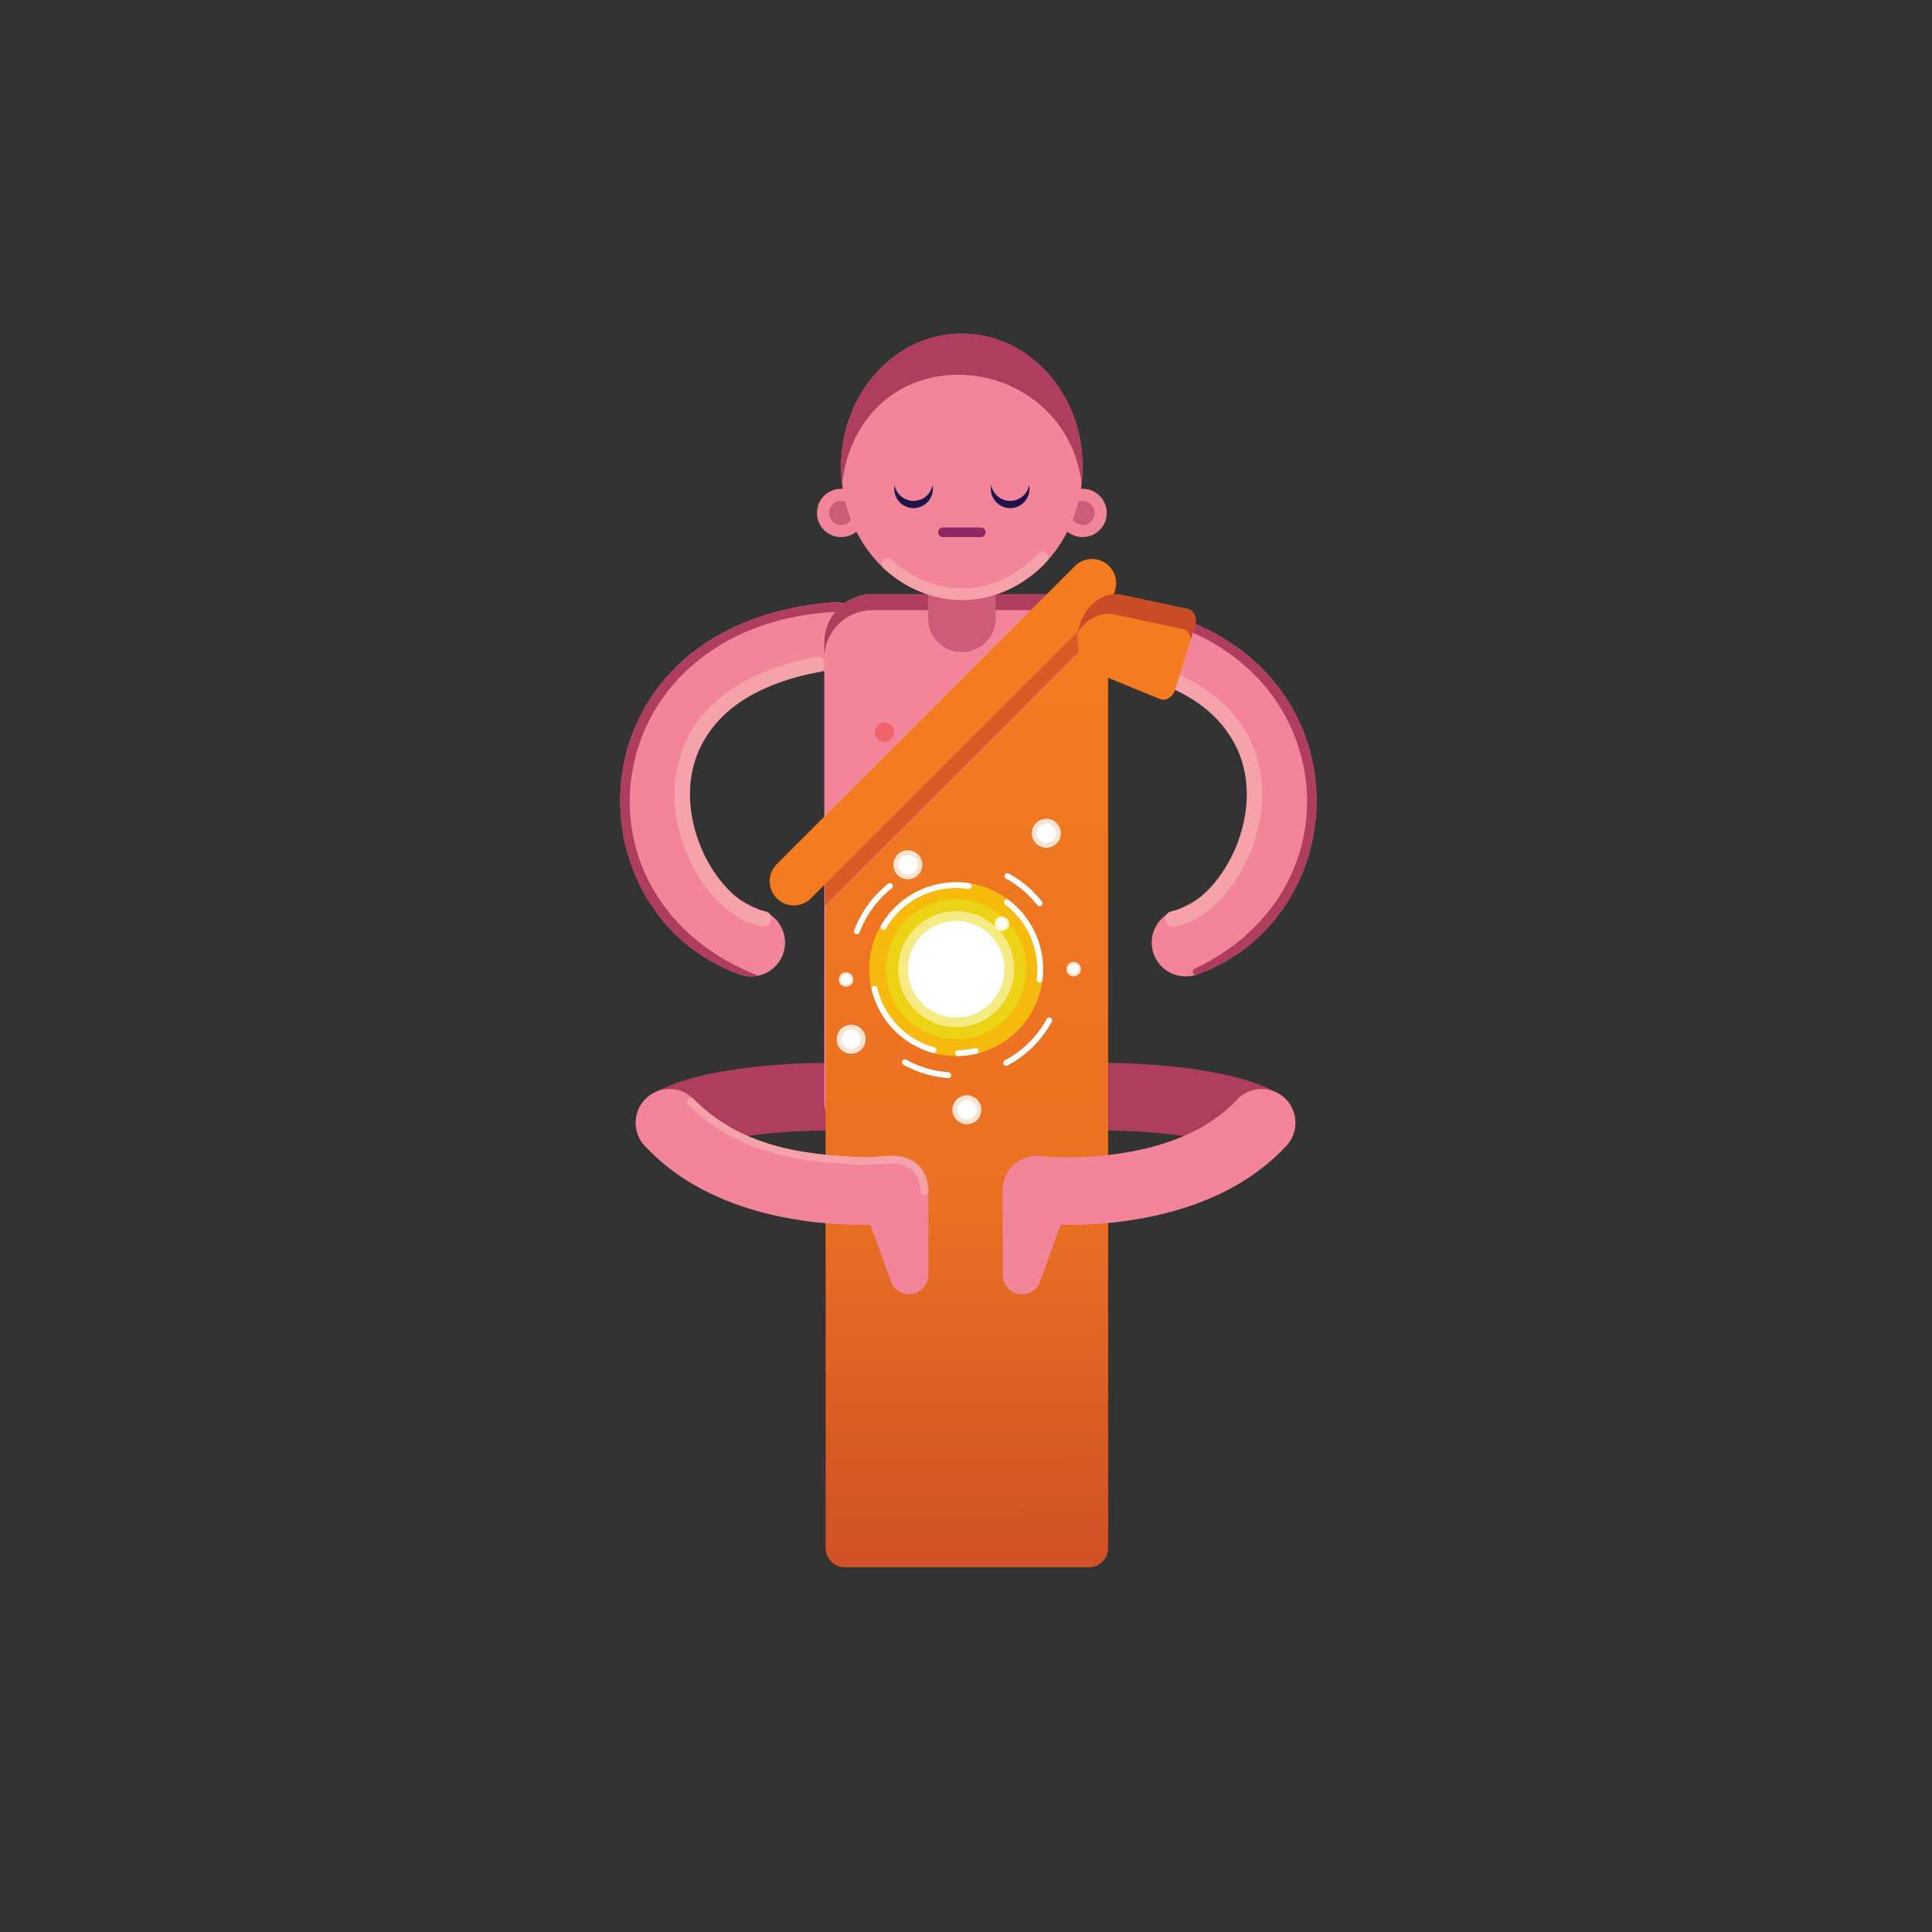 <svg xmlns="http://www.w3.org/2000/svg" xmlns:xlink="http://www.w3.org/1999/xlink" viewBox="0 0 1000 1000"><rect x="0" y="0" width="1000" height="1000" fill="#333333" stroke="none"/><defs><style>.cls-1,.cls-10,.cls-12,.cls-15,.cls-17,.cls-18,.cls-2,.cls-23,.cls-24,.cls-4,.cls-6{fill:none;}.cls-1,.cls-12{stroke:#f3859a;}.cls-1,.cls-10,.cls-12,.cls-15,.cls-17,.cls-18,.cls-2,.cls-24,.cls-4,.cls-6{stroke-linecap:round;}.cls-1{stroke-linejoin:round;}.cls-1,.cls-12,.cls-4,.cls-6{stroke-width:35px;}.cls-17,.cls-18,.cls-2{stroke:#f6a2ab;}.cls-10,.cls-12,.cls-15,.cls-17,.cls-18,.cls-2,.cls-24,.cls-4,.cls-6{stroke-miterlimit:10;}.cls-2{stroke-width:8px;}.cls-3{fill:#af3e5e;}.cls-4{stroke:#af3e5e;}.cls-5{fill:#f3859a;}.cls-6{stroke:#ce5b77;}.cls-7{fill:#f1646b;}.cls-8{fill:url(#linear-gradient);}.cls-9{fill:#dc5a26;}.cls-10{stroke:#f47b20;stroke-width:25px;}.cls-11{fill:#ce5b77;}.cls-13{fill:#1e144c;}.cls-14{fill:#f47b20;}.cls-15{stroke:#8d2864;stroke-width:5px;}.cls-16{fill:#c94c27;}.cls-17{stroke-width:6px;}.cls-18{stroke-width:4px;}.cls-19{fill:#fcea01;opacity:0.6;}.cls-20{fill:#ead917;}.cls-20,.cls-25{opacity:0.8;}.cls-21{fill:#f7ec8e;opacity:0.9;}.cls-22,.cls-25{fill:#fff;}.cls-24{stroke:#fff;stroke-width:3px;}</style><linearGradient id="linear-gradient" x1="498.83" y1="323.18" x2="502.24" y2="834.02" gradientUnits="userSpaceOnUse"><stop offset="0" stop-color="#f47b20"/><stop offset="0.59" stop-color="#ea7023"/><stop offset="1" stop-color="#cc4d27"/></linearGradient></defs><title>Artboard 1</title><g id="Layer_1" data-name="Layer 1"><path id="RArm" class="cls-1" d="M432.34,329.21c-117.45,9.48-115.86,133.1-43.51,158.68"/><path id="RArm-2" data-name="RArm" class="cls-2" d="M422.93,343.92c-108.89,20.93-67.71,125-27.59,131.68"/><path class="cls-3" d="M342.2,466.77a90.81,90.81,0,0,1-16.27-51.91,93.09,93.09,0,0,1,27.17-65.52,104,104,0,0,1,33.5-22.49c13.35-5.69,28.9-9.33,46.64-10.19a5,5,0,0,0,4.65-4,17.32,17.32,0,0,0-7-.85c-18,1.45-34,5.38-47.78,11.4A110.88,110.88,0,0,0,355.81,340,96.49,96.49,0,0,0,321,414.41a98.36,98.36,0,0,0,16,53.89,92.24,92.24,0,0,0,19.5,21.42A90.85,90.85,0,0,0,383,504.39a17.36,17.36,0,0,0,9.41.61C369.69,496.1,353.14,482.55,342.2,466.77Z"/><path id="RLeg" class="cls-4" d="M426.65,567.67s-55.11-.26-80.12,13.49"/><path id="LLeg" class="cls-4" d="M572.86,567.67S628,567.41,653,581.16"/><g id="Body"><g id="Body-2" data-name="Body"><g id="Body-3" data-name="Body"><path class="cls-5" d="M451.65,307.54h96.21a25,25,0,0,1,25,25V571.13a10,10,0,0,1-10,10H436.65a10,10,0,0,1-10-10V332.54A25,25,0,0,1,451.65,307.54Z"/><path id="Shadow" class="cls-3" d="M547.86,307.54H451.65a25,25,0,0,0-25,25v8.26a25,25,0,0,1,25-25h96.21a25,25,0,0,1,25,25v-8.26A25,25,0,0,0,547.86,307.54Z"/><line class="cls-6" x1="497.86" y1="289.24" x2="497.86" y2="320.03"/></g><circle class="cls-7" cx="457.86" cy="378.98" r="5"/></g><g id="Robe"><path class="cls-8" d="M427.35,468.92,572.18,324.09a24.72,24.72,0,0,1,1.38,8.15v469a10,10,0,0,1-10,10H437.35a10,10,0,0,1-10-10Z"/><path class="cls-9" d="M557.86,309.18,427,440.06v28.86L571.81,324.09A25,25,0,0,0,557.86,309.18Z"/><line class="cls-10" x1="410.89" y1="456.14" x2="565.22" y2="301.82"/></g></g><g id="Ear"><circle class="cls-5" cx="435.36" cy="265.5" r="12.5"/></g><circle class="cls-11" cx="435.36" cy="265.5" r="6.25"/><g id="Ear-2" data-name="Ear"><circle class="cls-5" cx="560.36" cy="265.5" r="12.5"/></g><g id="Ear-3" data-name="Ear"><circle class="cls-11" cx="560.36" cy="265.5" r="6.25"/></g><path class="cls-5" d="M462.79,598.31a17.61,17.61,0,0,0-17.7,17.52,17.19,17.19,0,0,0,.86,5.39h0l14.93,41.37h0a10,10,0,0,0,19.62-2.7V615.83A17.62,17.62,0,0,0,462.79,598.31Z"/><path class="cls-12" d="M346.53,581.16c40.06,43.23,116.33,34.64,116.33,34.64"/><path class="cls-5" d="M536.71,598.31a17.49,17.49,0,0,1,16.85,22.91h0l-14.93,41.37h0a10,10,0,0,1-19.63-2.7V615.83A17.62,17.62,0,0,1,536.71,598.31Z"/><path class="cls-12" d="M653,581.16c-40.06,43.23-116.32,34.64-116.32,34.64"/><g id="Backup_face" data-name="Backup face"><circle class="cls-13" cx="522.86" cy="253" r="10"/><circle class="cls-13" cx="472.86" cy="253" r="10"/></g><path id="RArm-3" data-name="RArm" class="cls-1" d="M586.82,331.46c100.42,19.33,95.56,132.13,26.81,156.43"/><path id="RArm-4" data-name="RArm" class="cls-2" d="M579.54,343.92c108.89,20.93,67.7,125,27.59,131.68"/><path class="cls-3" d="M660.27,466.77a90.81,90.81,0,0,0,16.27-51.91,93.18,93.18,0,0,0-27.17-65.52,104.08,104.08,0,0,0-33.5-22.49c-13.36-5.69-15.92-8.16-33.66-9-1.6-.08-8.5-.72-9.35-1.94-.63-.9,1.22-1.32,2.29-1.56,1.66-.37,4.66.45,6.44.6,18,1.45,23.9,2.22,37.72,8.24A111,111,0,0,1,646.66,340a96.44,96.44,0,0,1,34.77,74.46,98.36,98.36,0,0,1-16,53.89A92.19,92.19,0,0,1,646,489.72a90.91,90.91,0,0,1-26.5,14.67l-.09,0a1.58,1.58,0,0,1-1.15-2.94C636.79,492.71,650.68,480.6,660.27,466.77Z"/><path id="Shoulder" class="cls-14" d="M581.71,308.18c-9.14-2.83-19.38,4-22.87,15.29S560,346.17,569.1,349l31.23,12.79c3.11,1.28,6.79-1,8-5l10.2-33c1.22-4-.54-7.92-3.83-8.62Z"/><ellipse id="Face" class="cls-5" cx="497.86" cy="241.6" rx="62.5" ry="68.9"/><line class="cls-15" x1="488.05" y1="275.5" x2="507.66" y2="275.5"/><path class="cls-13" d="M522.86,259.25a10,10,0,0,1-9.82-8.12,9.56,9.56,0,0,0-.18,1.87,10,10,0,0,0,20,0,9.56,9.56,0,0,0-.19-1.87A10,10,0,0,1,522.86,259.25Z"/><path class="cls-13" d="M472.86,259.25a10,10,0,0,1-9.82-8.12,9.56,9.56,0,0,0-.18,1.87,10,10,0,0,0,20,0,9.56,9.56,0,0,0-.19-1.87A10,10,0,0,1,472.86,259.25Z"/><path class="cls-16" d="M614.71,315.23l-33-7.05c-9.14-2.83-19.38,4-22.87,15.29a28.18,28.18,0,0,0-.85,3.73c4.85-7.32,12.89-11.14,20.24-8.87l33.82,7.23c2.41.51,4,2.74,4.28,5.45l2.21-7.16C619.76,319.9,618,315.93,614.71,315.23Z"/><path id="Face-2" data-name="Face" class="cls-17" d="M539.62,288.59c-10.86,11.43-25.51,19-41.7,19-14.62,0-28.09-6.16-38.55-15.67"/><path class="cls-3" d="M495.85,194c31.81,0,60,22.5,64,56.39a78,78,0,0,0,.53-8.83c0-38-28-68.9-62.5-68.9s-62.5,30.85-62.5,68.9a78,78,0,0,0,.52,8.83C439.82,216.54,464.05,194,495.85,194Z"/><path class="cls-18" d="M357.59,570.26C382.11,594.78,413.11,600,449.44,601c3.37.09,10.08-1.38,16.23-.38,6.42,1,12.23,4.94,12.89,15.9"/></g><g id="Layer_3" data-name="Layer 3"><circle class="cls-19" cx="494.9" cy="501.64" r="45"/><circle class="cls-20" cx="494.9" cy="501.64" r="36.25"/><circle class="cls-21" cx="494.9" cy="501.64" r="30"/><circle class="cls-22" cx="494.9" cy="501.64" r="25"/><path class="cls-23" d="M456.18,540.7a55.11,55.11,0,0,1-4.8-5.43"/><path class="cls-24" d="M490.83,556.5a54.69,54.69,0,0,1-22.45-6.68"/><path class="cls-24" d="M543.08,528.16a54.63,54.63,0,0,1-22.26,22"/><path class="cls-24" d="M521.42,453.45a54.84,54.84,0,0,1,16.67,14.11"/><path class="cls-24" d="M443.5,482.06a55.35,55.35,0,0,1,17.12-23.45"/><path class="cls-24" d="M483.21,543.55a43.51,43.51,0,0,1-30.61-31.76"/><path class="cls-24" d="M505.06,543.94a44.32,44.32,0,0,1-9.21,1.2"/><path class="cls-24" d="M521.17,467a43.35,43.35,0,0,1,14.14,18.55,45.1,45.1,0,0,1,1.89,6,43.29,43.29,0,0,1,.88,15.52"/><path class="cls-24" d="M457.32,479.73a43.54,43.54,0,0,1,44.11-21.11"/><circle class="cls-25" cx="555.71" cy="501.64" r="3.75"/><circle class="cls-22" cx="555.71" cy="501.64" r="2.67"/><circle class="cls-25" cx="500.45" cy="574.41" r="7.5"/><circle class="cls-22" cx="500.45" cy="574.41" r="5"/><circle class="cls-25" cx="541.59" cy="431.29" r="7.5"/><circle class="cls-22" cx="541.59" cy="431.29" r="5"/><circle class="cls-25" cx="437.89" cy="507" r="3.75"/><circle class="cls-22" cx="437.89" cy="507" r="2.67"/><circle class="cls-25" cx="440.56" cy="537.89" r="7.5"/><circle class="cls-22" cx="440.56" cy="537.89" r="5"/><circle class="cls-25" cx="518.56" cy="478.08" r="3.75"/><circle class="cls-22" cx="518.56" cy="478.08" r="2.67"/><circle class="cls-25" cx="469.9" cy="447.6" r="7.5"/><circle class="cls-22" cx="469.9" cy="447.6" r="5"/></g></svg>